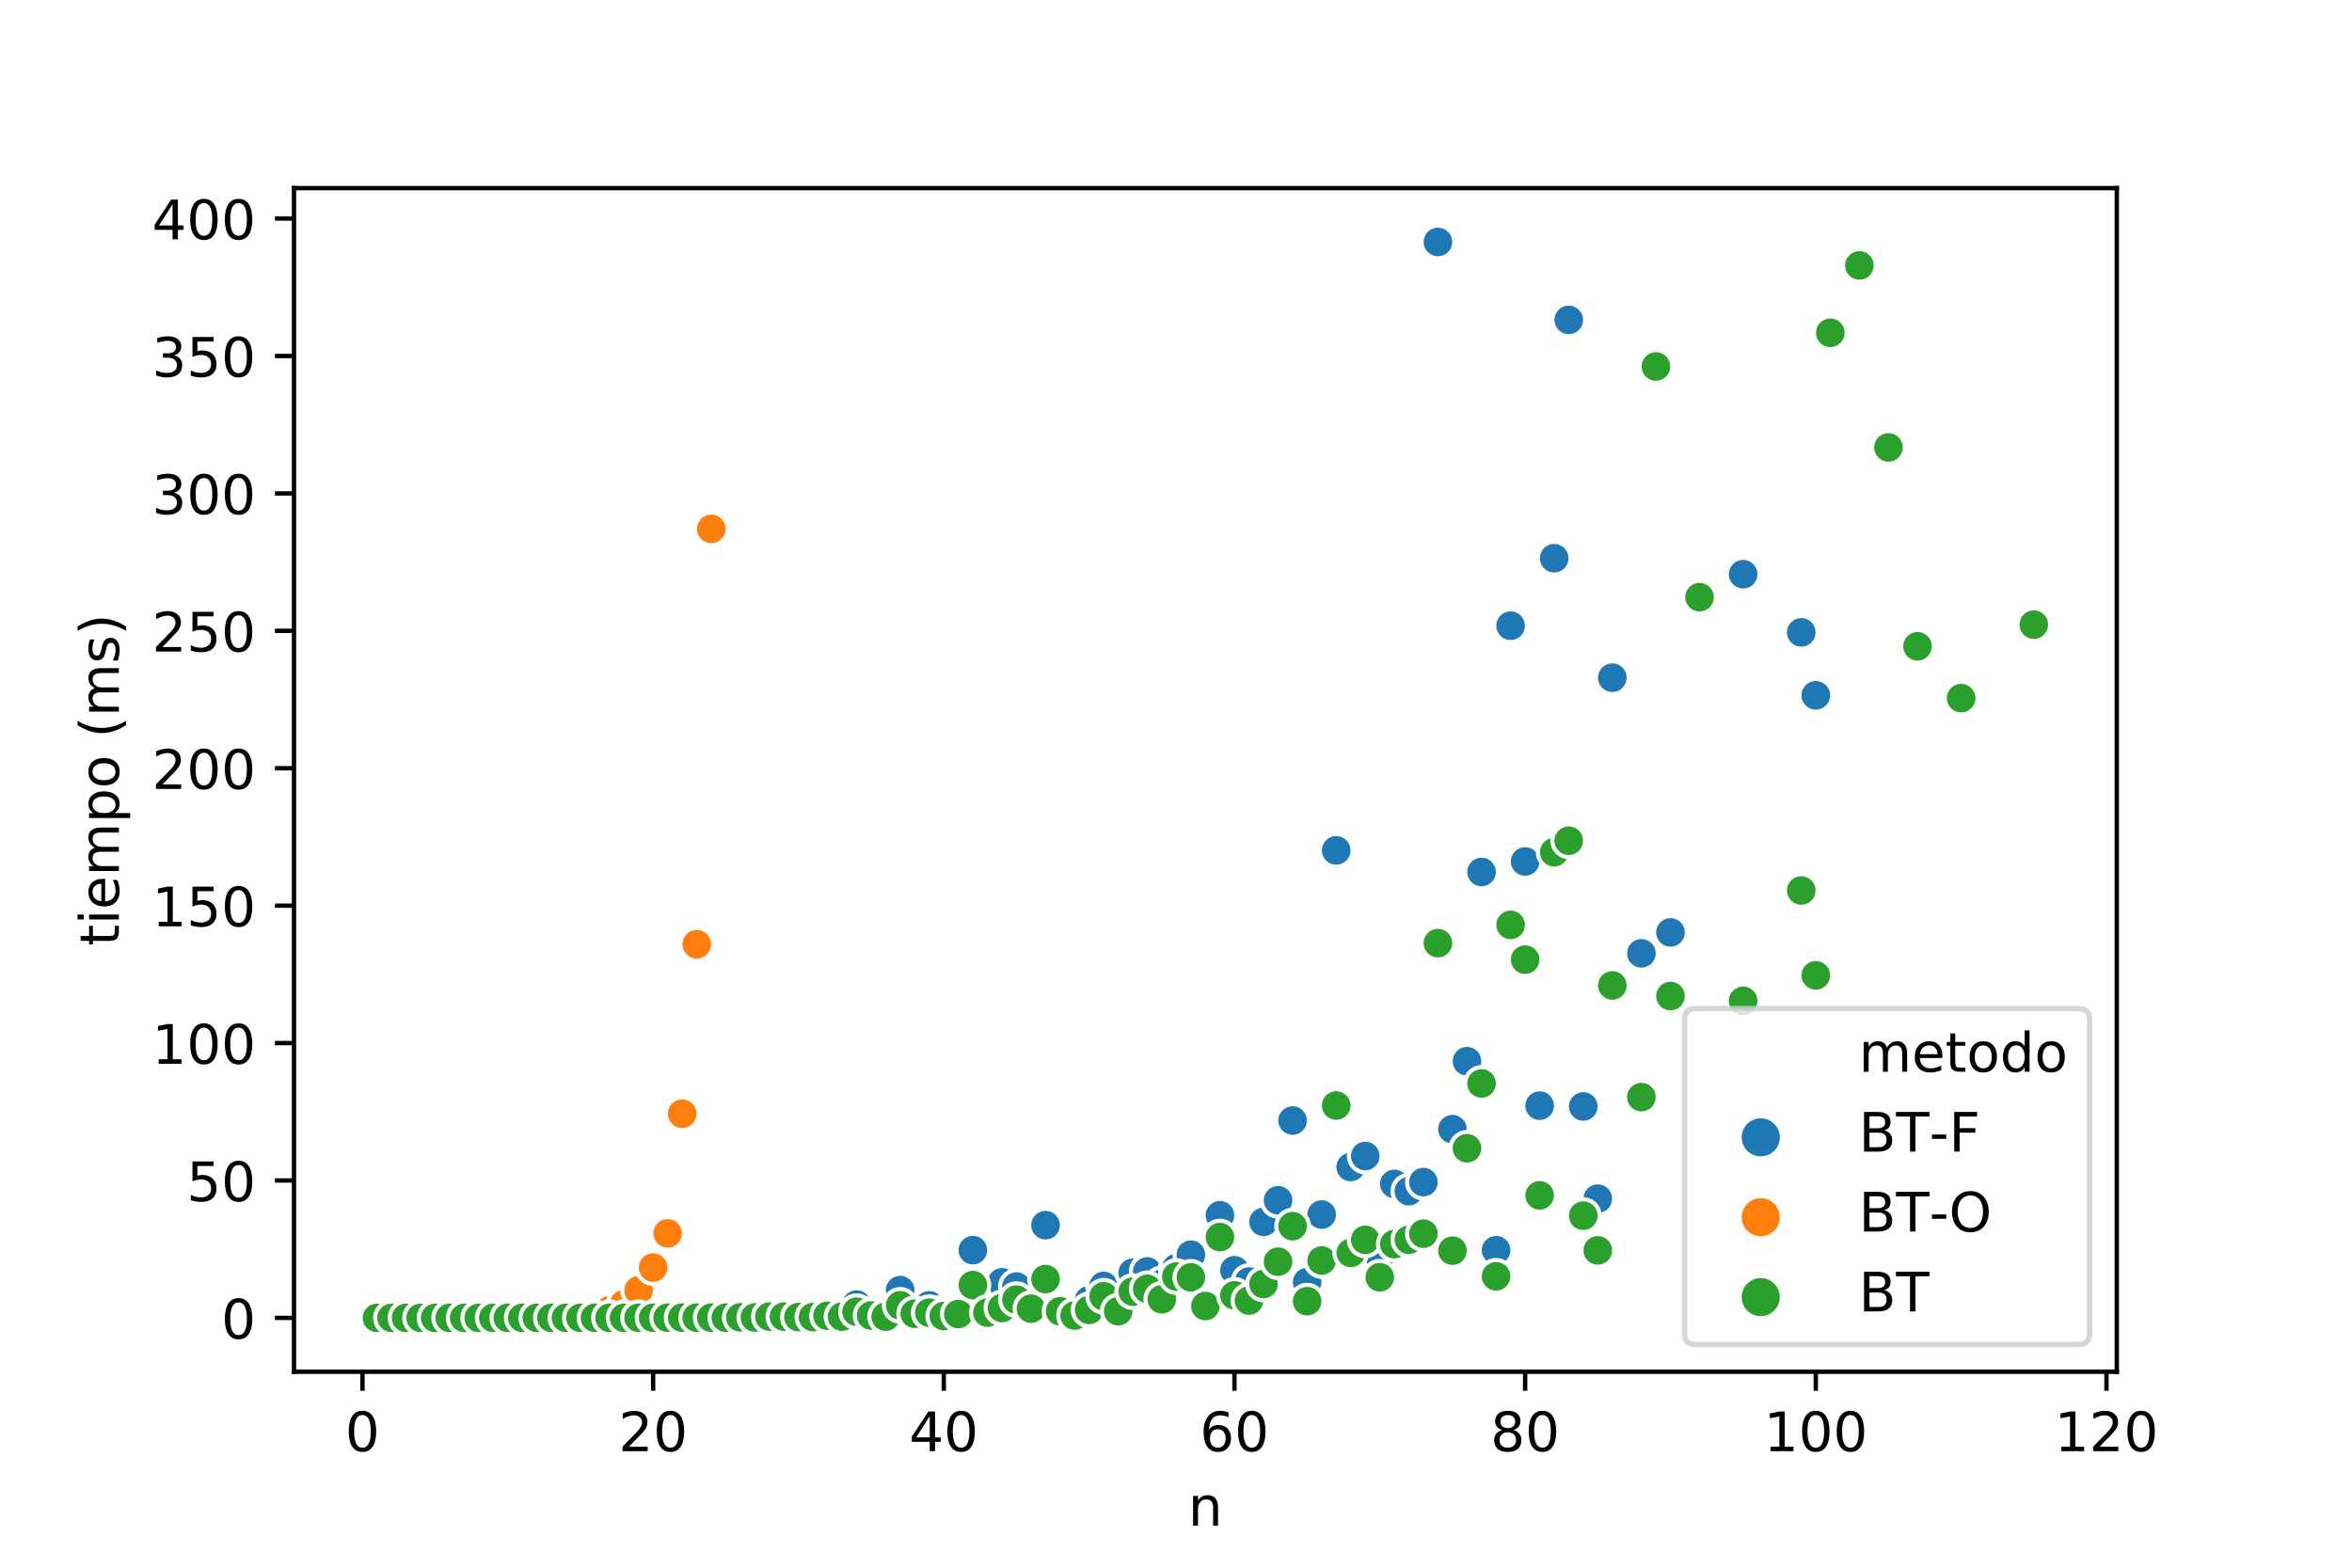 <?xml version="1.0" encoding="utf-8" standalone="no"?>
<!DOCTYPE svg PUBLIC "-//W3C//DTD SVG 1.1//EN"
  "http://www.w3.org/Graphics/SVG/1.1/DTD/svg11.dtd">
<!-- Created with matplotlib (https://matplotlib.org/) -->
<svg height="288pt" version="1.1" viewBox="0 0 432 288" width="432pt" xmlns="http://www.w3.org/2000/svg" xmlns:xlink="http://www.w3.org/1999/xlink">
 <defs>
  <style type="text/css">
*{stroke-linecap:butt;stroke-linejoin:round;white-space:pre;}
  </style>
 </defs>
 <g id="figure_1">
  <g id="patch_1">
   <path d="M 0 288 
L 432 288 
L 432 0 
L 0 0 
z
" style="fill:#ffffff;"/>
  </g>
  <g id="axes_1">
   <g id="patch_2">
    <path d="M 54 252 
L 388.8 252 
L 388.8 34.56 
L 54 34.56 
z
" style="fill:#ffffff;"/>
   </g>
   <g id="PathCollection_1">
    <defs>
     <path d="M 0 3 
C 0.796 3 1.559 2.684 2.121 2.121 
C 2.684 1.559 3 0.796 3 0 
C 3 -0.796 2.684 -1.559 2.121 -2.121 
C 1.559 -2.684 0.796 -3 0 -3 
C -0.796 -3 -1.559 -2.684 -2.121 -2.121 
C -2.684 -1.559 -3 -0.796 -3 0 
C -3 0.796 -2.684 1.559 -2.121 2.121 
C -1.559 2.684 -0.796 3 0 3 
z
" id="C0_0_20b80d9ecd"/>
    </defs>
    <g clip-path="url(#p1e45f59dd4)">
     <use style="fill:#1f77b4;stroke:#ffffff;stroke-width:0.75;" x="69.244" xlink:href="#C0_0_20b80d9ecd" y="242.108"/>
    </g>
    <g clip-path="url(#p1e45f59dd4)">
     <use style="fill:#1f77b4;stroke:#ffffff;stroke-width:0.75;" x="71.914" xlink:href="#C0_0_20b80d9ecd" y="242.108"/>
    </g>
    <g clip-path="url(#p1e45f59dd4)">
     <use style="fill:#1f77b4;stroke:#ffffff;stroke-width:0.75;" x="74.583" xlink:href="#C0_0_20b80d9ecd" y="242.108"/>
    </g>
    <g clip-path="url(#p1e45f59dd4)">
     <use style="fill:#1f77b4;stroke:#ffffff;stroke-width:0.75;" x="77.253" xlink:href="#C0_0_20b80d9ecd" y="242.108"/>
    </g>
    <g clip-path="url(#p1e45f59dd4)">
     <use style="fill:#1f77b4;stroke:#ffffff;stroke-width:0.75;" x="79.922" xlink:href="#C0_0_20b80d9ecd" y="242.108"/>
    </g>
    <g clip-path="url(#p1e45f59dd4)">
     <use style="fill:#1f77b4;stroke:#ffffff;stroke-width:0.75;" x="82.591" xlink:href="#C0_0_20b80d9ecd" y="242.106"/>
    </g>
    <g clip-path="url(#p1e45f59dd4)">
     <use style="fill:#1f77b4;stroke:#ffffff;stroke-width:0.75;" x="85.261" xlink:href="#C0_0_20b80d9ecd" y="242.107"/>
    </g>
    <g clip-path="url(#p1e45f59dd4)">
     <use style="fill:#1f77b4;stroke:#ffffff;stroke-width:0.75;" x="87.93" xlink:href="#C0_0_20b80d9ecd" y="242.107"/>
    </g>
    <g clip-path="url(#p1e45f59dd4)">
     <use style="fill:#1f77b4;stroke:#ffffff;stroke-width:0.75;" x="90.6" xlink:href="#C0_0_20b80d9ecd" y="242.102"/>
    </g>
    <g clip-path="url(#p1e45f59dd4)">
     <use style="fill:#1f77b4;stroke:#ffffff;stroke-width:0.75;" x="93.269" xlink:href="#C0_0_20b80d9ecd" y="242.104"/>
    </g>
    <g clip-path="url(#p1e45f59dd4)">
     <use style="fill:#1f77b4;stroke:#ffffff;stroke-width:0.75;" x="95.938" xlink:href="#C0_0_20b80d9ecd" y="242.101"/>
    </g>
    <g clip-path="url(#p1e45f59dd4)">
     <use style="fill:#1f77b4;stroke:#ffffff;stroke-width:0.75;" x="98.608" xlink:href="#C0_0_20b80d9ecd" y="242.095"/>
    </g>
    <g clip-path="url(#p1e45f59dd4)">
     <use style="fill:#1f77b4;stroke:#ffffff;stroke-width:0.75;" x="101.277" xlink:href="#C0_0_20b80d9ecd" y="242.095"/>
    </g>
    <g clip-path="url(#p1e45f59dd4)">
     <use style="fill:#1f77b4;stroke:#ffffff;stroke-width:0.75;" x="103.947" xlink:href="#C0_0_20b80d9ecd" y="242.088"/>
    </g>
    <g clip-path="url(#p1e45f59dd4)">
     <use style="fill:#1f77b4;stroke:#ffffff;stroke-width:0.75;" x="106.616" xlink:href="#C0_0_20b80d9ecd" y="242.083"/>
    </g>
    <g clip-path="url(#p1e45f59dd4)">
     <use style="fill:#1f77b4;stroke:#ffffff;stroke-width:0.75;" x="109.285" xlink:href="#C0_0_20b80d9ecd" y="242.087"/>
    </g>
    <g clip-path="url(#p1e45f59dd4)">
     <use style="fill:#1f77b4;stroke:#ffffff;stroke-width:0.75;" x="111.955" xlink:href="#C0_0_20b80d9ecd" y="242.091"/>
    </g>
    <g clip-path="url(#p1e45f59dd4)">
     <use style="fill:#1f77b4;stroke:#ffffff;stroke-width:0.75;" x="114.624" xlink:href="#C0_0_20b80d9ecd" y="242.091"/>
    </g>
    <g clip-path="url(#p1e45f59dd4)">
     <use style="fill:#1f77b4;stroke:#ffffff;stroke-width:0.75;" x="117.294" xlink:href="#C0_0_20b80d9ecd" y="242.038"/>
    </g>
    <g clip-path="url(#p1e45f59dd4)">
     <use style="fill:#1f77b4;stroke:#ffffff;stroke-width:0.75;" x="119.963" xlink:href="#C0_0_20b80d9ecd" y="242.058"/>
    </g>
    <g clip-path="url(#p1e45f59dd4)">
     <use style="fill:#1f77b4;stroke:#ffffff;stroke-width:0.75;" x="122.632" xlink:href="#C0_0_20b80d9ecd" y="241.991"/>
    </g>
    <g clip-path="url(#p1e45f59dd4)">
     <use style="fill:#1f77b4;stroke:#ffffff;stroke-width:0.75;" x="125.302" xlink:href="#C0_0_20b80d9ecd" y="242.027"/>
    </g>
    <g clip-path="url(#p1e45f59dd4)">
     <use style="fill:#1f77b4;stroke:#ffffff;stroke-width:0.75;" x="127.971" xlink:href="#C0_0_20b80d9ecd" y="241.996"/>
    </g>
    <g clip-path="url(#p1e45f59dd4)">
     <use style="fill:#1f77b4;stroke:#ffffff;stroke-width:0.75;" x="130.641" xlink:href="#C0_0_20b80d9ecd" y="242.026"/>
    </g>
    <g clip-path="url(#p1e45f59dd4)">
     <use style="fill:#1f77b4;stroke:#ffffff;stroke-width:0.75;" x="133.31" xlink:href="#C0_0_20b80d9ecd" y="242.057"/>
    </g>
    <g clip-path="url(#p1e45f59dd4)">
     <use style="fill:#1f77b4;stroke:#ffffff;stroke-width:0.75;" x="135.979" xlink:href="#C0_0_20b80d9ecd" y="241.976"/>
    </g>
    <g clip-path="url(#p1e45f59dd4)">
     <use style="fill:#1f77b4;stroke:#ffffff;stroke-width:0.75;" x="138.649" xlink:href="#C0_0_20b80d9ecd" y="242.006"/>
    </g>
    <g clip-path="url(#p1e45f59dd4)">
     <use style="fill:#1f77b4;stroke:#ffffff;stroke-width:0.75;" x="141.318" xlink:href="#C0_0_20b80d9ecd" y="241.778"/>
    </g>
    <g clip-path="url(#p1e45f59dd4)">
     <use style="fill:#1f77b4;stroke:#ffffff;stroke-width:0.75;" x="143.988" xlink:href="#C0_0_20b80d9ecd" y="241.745"/>
    </g>
    <g clip-path="url(#p1e45f59dd4)">
     <use style="fill:#1f77b4;stroke:#ffffff;stroke-width:0.75;" x="146.657" xlink:href="#C0_0_20b80d9ecd" y="241.84"/>
    </g>
    <g clip-path="url(#p1e45f59dd4)">
     <use style="fill:#1f77b4;stroke:#ffffff;stroke-width:0.75;" x="149.326" xlink:href="#C0_0_20b80d9ecd" y="241.918"/>
    </g>
    <g clip-path="url(#p1e45f59dd4)">
     <use style="fill:#1f77b4;stroke:#ffffff;stroke-width:0.75;" x="151.996" xlink:href="#C0_0_20b80d9ecd" y="241.394"/>
    </g>
    <g clip-path="url(#p1e45f59dd4)">
     <use style="fill:#1f77b4;stroke:#ffffff;stroke-width:0.75;" x="154.665" xlink:href="#C0_0_20b80d9ecd" y="241.749"/>
    </g>
    <g clip-path="url(#p1e45f59dd4)">
     <use style="fill:#1f77b4;stroke:#ffffff;stroke-width:0.75;" x="157.335" xlink:href="#C0_0_20b80d9ecd" y="239.667"/>
    </g>
    <g clip-path="url(#p1e45f59dd4)">
     <use style="fill:#1f77b4;stroke:#ffffff;stroke-width:0.75;" x="160.004" xlink:href="#C0_0_20b80d9ecd" y="241.469"/>
    </g>
    <g clip-path="url(#p1e45f59dd4)">
     <use style="fill:#1f77b4;stroke:#ffffff;stroke-width:0.75;" x="162.673" xlink:href="#C0_0_20b80d9ecd" y="241.488"/>
    </g>
    <g clip-path="url(#p1e45f59dd4)">
     <use style="fill:#1f77b4;stroke:#ffffff;stroke-width:0.75;" x="165.343" xlink:href="#C0_0_20b80d9ecd" y="237.007"/>
    </g>
    <g clip-path="url(#p1e45f59dd4)">
     <use style="fill:#1f77b4;stroke:#ffffff;stroke-width:0.75;" x="168.012" xlink:href="#C0_0_20b80d9ecd" y="240.923"/>
    </g>
    <g clip-path="url(#p1e45f59dd4)">
     <use style="fill:#1f77b4;stroke:#ffffff;stroke-width:0.75;" x="170.681" xlink:href="#C0_0_20b80d9ecd" y="239.809"/>
    </g>
    <g clip-path="url(#p1e45f59dd4)">
     <use style="fill:#1f77b4;stroke:#ffffff;stroke-width:0.75;" x="173.351" xlink:href="#C0_0_20b80d9ecd" y="241.109"/>
    </g>
    <g clip-path="url(#p1e45f59dd4)">
     <use style="fill:#1f77b4;stroke:#ffffff;stroke-width:0.75;" x="176.02" xlink:href="#C0_0_20b80d9ecd" y="241.162"/>
    </g>
    <g clip-path="url(#p1e45f59dd4)">
     <use style="fill:#1f77b4;stroke:#ffffff;stroke-width:0.75;" x="178.69" xlink:href="#C0_0_20b80d9ecd" y="229.665"/>
    </g>
    <g clip-path="url(#p1e45f59dd4)">
     <use style="fill:#1f77b4;stroke:#ffffff;stroke-width:0.75;" x="181.359" xlink:href="#C0_0_20b80d9ecd" y="240.434"/>
    </g>
    <g clip-path="url(#p1e45f59dd4)">
     <use style="fill:#1f77b4;stroke:#ffffff;stroke-width:0.75;" x="184.028" xlink:href="#C0_0_20b80d9ecd" y="235.57"/>
    </g>
    <g clip-path="url(#p1e45f59dd4)">
     <use style="fill:#1f77b4;stroke:#ffffff;stroke-width:0.75;" x="186.698" xlink:href="#C0_0_20b80d9ecd" y="236.35"/>
    </g>
    <g clip-path="url(#p1e45f59dd4)">
     <use style="fill:#1f77b4;stroke:#ffffff;stroke-width:0.75;" x="189.367" xlink:href="#C0_0_20b80d9ecd" y="239.626"/>
    </g>
    <g clip-path="url(#p1e45f59dd4)">
     <use style="fill:#1f77b4;stroke:#ffffff;stroke-width:0.75;" x="192.037" xlink:href="#C0_0_20b80d9ecd" y="225.078"/>
    </g>
    <g clip-path="url(#p1e45f59dd4)">
     <use style="fill:#1f77b4;stroke:#ffffff;stroke-width:0.75;" x="194.706" xlink:href="#C0_0_20b80d9ecd" y="240.426"/>
    </g>
    <g clip-path="url(#p1e45f59dd4)">
     <use style="fill:#1f77b4;stroke:#ffffff;stroke-width:0.75;" x="197.375" xlink:href="#C0_0_20b80d9ecd" y="241.373"/>
    </g>
    <g clip-path="url(#p1e45f59dd4)">
     <use style="fill:#1f77b4;stroke:#ffffff;stroke-width:0.75;" x="200.045" xlink:href="#C0_0_20b80d9ecd" y="238.859"/>
    </g>
    <g clip-path="url(#p1e45f59dd4)">
     <use style="fill:#1f77b4;stroke:#ffffff;stroke-width:0.75;" x="202.714" xlink:href="#C0_0_20b80d9ecd" y="236.239"/>
    </g>
    <g clip-path="url(#p1e45f59dd4)">
     <use style="fill:#1f77b4;stroke:#ffffff;stroke-width:0.75;" x="205.384" xlink:href="#C0_0_20b80d9ecd" y="240.152"/>
    </g>
    <g clip-path="url(#p1e45f59dd4)">
     <use style="fill:#1f77b4;stroke:#ffffff;stroke-width:0.75;" x="208.053" xlink:href="#C0_0_20b80d9ecd" y="233.826"/>
    </g>
    <g clip-path="url(#p1e45f59dd4)">
     <use style="fill:#1f77b4;stroke:#ffffff;stroke-width:0.75;" x="210.722" xlink:href="#C0_0_20b80d9ecd" y="233.581"/>
    </g>
    <g clip-path="url(#p1e45f59dd4)">
     <use style="fill:#1f77b4;stroke:#ffffff;stroke-width:0.75;" x="213.392" xlink:href="#C0_0_20b80d9ecd" y="235.86"/>
    </g>
    <g clip-path="url(#p1e45f59dd4)">
     <use style="fill:#1f77b4;stroke:#ffffff;stroke-width:0.75;" x="216.061" xlink:href="#C0_0_20b80d9ecd" y="232.979"/>
    </g>
    <g clip-path="url(#p1e45f59dd4)">
     <use style="fill:#1f77b4;stroke:#ffffff;stroke-width:0.75;" x="218.731" xlink:href="#C0_0_20b80d9ecd" y="230.507"/>
    </g>
    <g clip-path="url(#p1e45f59dd4)">
     <use style="fill:#1f77b4;stroke:#ffffff;stroke-width:0.75;" x="221.4" xlink:href="#C0_0_20b80d9ecd" y="239.5"/>
    </g>
    <g clip-path="url(#p1e45f59dd4)">
     <use style="fill:#1f77b4;stroke:#ffffff;stroke-width:0.75;" x="224.069" xlink:href="#C0_0_20b80d9ecd" y="223.259"/>
    </g>
    <g clip-path="url(#p1e45f59dd4)">
     <use style="fill:#1f77b4;stroke:#ffffff;stroke-width:0.75;" x="226.739" xlink:href="#C0_0_20b80d9ecd" y="233.357"/>
    </g>
    <g clip-path="url(#p1e45f59dd4)">
     <use style="fill:#1f77b4;stroke:#ffffff;stroke-width:0.75;" x="229.408" xlink:href="#C0_0_20b80d9ecd" y="235.432"/>
    </g>
    <g clip-path="url(#p1e45f59dd4)">
     <use style="fill:#1f77b4;stroke:#ffffff;stroke-width:0.75;" x="232.078" xlink:href="#C0_0_20b80d9ecd" y="224.477"/>
    </g>
    <g clip-path="url(#p1e45f59dd4)">
     <use style="fill:#1f77b4;stroke:#ffffff;stroke-width:0.75;" x="234.747" xlink:href="#C0_0_20b80d9ecd" y="220.5"/>
    </g>
    <g clip-path="url(#p1e45f59dd4)">
     <use style="fill:#1f77b4;stroke:#ffffff;stroke-width:0.75;" x="237.416" xlink:href="#C0_0_20b80d9ecd" y="205.854"/>
    </g>
    <g clip-path="url(#p1e45f59dd4)">
     <use style="fill:#1f77b4;stroke:#ffffff;stroke-width:0.75;" x="240.086" xlink:href="#C0_0_20b80d9ecd" y="235.551"/>
    </g>
    <g clip-path="url(#p1e45f59dd4)">
     <use style="fill:#1f77b4;stroke:#ffffff;stroke-width:0.75;" x="242.755" xlink:href="#C0_0_20b80d9ecd" y="223.131"/>
    </g>
    <g clip-path="url(#p1e45f59dd4)">
     <use style="fill:#1f77b4;stroke:#ffffff;stroke-width:0.75;" x="245.425" xlink:href="#C0_0_20b80d9ecd" y="156.222"/>
    </g>
    <g clip-path="url(#p1e45f59dd4)">
     <use style="fill:#1f77b4;stroke:#ffffff;stroke-width:0.75;" x="248.094" xlink:href="#C0_0_20b80d9ecd" y="214.396"/>
    </g>
    <g clip-path="url(#p1e45f59dd4)">
     <use style="fill:#1f77b4;stroke:#ffffff;stroke-width:0.75;" x="250.763" xlink:href="#C0_0_20b80d9ecd" y="212.379"/>
    </g>
    <g clip-path="url(#p1e45f59dd4)">
     <use style="fill:#1f77b4;stroke:#ffffff;stroke-width:0.75;" x="253.433" xlink:href="#C0_0_20b80d9ecd" y="230.815"/>
    </g>
    <g clip-path="url(#p1e45f59dd4)">
     <use style="fill:#1f77b4;stroke:#ffffff;stroke-width:0.75;" x="256.102" xlink:href="#C0_0_20b80d9ecd" y="217.494"/>
    </g>
    <g clip-path="url(#p1e45f59dd4)">
     <use style="fill:#1f77b4;stroke:#ffffff;stroke-width:0.75;" x="258.772" xlink:href="#C0_0_20b80d9ecd" y="218.838"/>
    </g>
    <g clip-path="url(#p1e45f59dd4)">
     <use style="fill:#1f77b4;stroke:#ffffff;stroke-width:0.75;" x="261.441" xlink:href="#C0_0_20b80d9ecd" y="217.163"/>
    </g>
    <g clip-path="url(#p1e45f59dd4)">
     <use style="fill:#1f77b4;stroke:#ffffff;stroke-width:0.75;" x="264.11" xlink:href="#C0_0_20b80d9ecd" y="44.451"/>
    </g>
    <g clip-path="url(#p1e45f59dd4)">
     <use style="fill:#1f77b4;stroke:#ffffff;stroke-width:0.75;" x="266.78" xlink:href="#C0_0_20b80d9ecd" y="207.443"/>
    </g>
    <g clip-path="url(#p1e45f59dd4)">
     <use style="fill:#1f77b4;stroke:#ffffff;stroke-width:0.75;" x="269.449" xlink:href="#C0_0_20b80d9ecd" y="194.956"/>
    </g>
    <g clip-path="url(#p1e45f59dd4)">
     <use style="fill:#1f77b4;stroke:#ffffff;stroke-width:0.75;" x="272.119" xlink:href="#C0_0_20b80d9ecd" y="160.193"/>
    </g>
    <g clip-path="url(#p1e45f59dd4)">
     <use style="fill:#1f77b4;stroke:#ffffff;stroke-width:0.75;" x="274.788" xlink:href="#C0_0_20b80d9ecd" y="229.679"/>
    </g>
    <g clip-path="url(#p1e45f59dd4)">
     <use style="fill:#1f77b4;stroke:#ffffff;stroke-width:0.75;" x="277.457" xlink:href="#C0_0_20b80d9ecd" y="114.948"/>
    </g>
    <g clip-path="url(#p1e45f59dd4)">
     <use style="fill:#1f77b4;stroke:#ffffff;stroke-width:0.75;" x="280.127" xlink:href="#C0_0_20b80d9ecd" y="158.262"/>
    </g>
    <g clip-path="url(#p1e45f59dd4)">
     <use style="fill:#1f77b4;stroke:#ffffff;stroke-width:0.75;" x="282.796" xlink:href="#C0_0_20b80d9ecd" y="203.123"/>
    </g>
    <g clip-path="url(#p1e45f59dd4)">
     <use style="fill:#1f77b4;stroke:#ffffff;stroke-width:0.75;" x="285.465" xlink:href="#C0_0_20b80d9ecd" y="102.551"/>
    </g>
    <g clip-path="url(#p1e45f59dd4)">
     <use style="fill:#1f77b4;stroke:#ffffff;stroke-width:0.75;" x="288.135" xlink:href="#C0_0_20b80d9ecd" y="58.769"/>
    </g>
    <g clip-path="url(#p1e45f59dd4)">
     <use style="fill:#1f77b4;stroke:#ffffff;stroke-width:0.75;" x="290.804" xlink:href="#C0_0_20b80d9ecd" y="203.269"/>
    </g>
    <g clip-path="url(#p1e45f59dd4)">
     <use style="fill:#1f77b4;stroke:#ffffff;stroke-width:0.75;" x="293.474" xlink:href="#C0_0_20b80d9ecd" y="220.203"/>
    </g>
    <g clip-path="url(#p1e45f59dd4)">
     <use style="fill:#1f77b4;stroke:#ffffff;stroke-width:0.75;" x="296.143" xlink:href="#C0_0_20b80d9ecd" y="124.5"/>
    </g>
    <g clip-path="url(#p1e45f59dd4)">
     <use style="fill:#1f77b4;stroke:#ffffff;stroke-width:0.75;" x="301.482" xlink:href="#C0_0_20b80d9ecd" y="175.141"/>
    </g>
    <g clip-path="url(#p1e45f59dd4)">
     <use style="fill:#1f77b4;stroke:#ffffff;stroke-width:0.75;" x="306.821" xlink:href="#C0_0_20b80d9ecd" y="171.29"/>
    </g>
    <g clip-path="url(#p1e45f59dd4)">
     <use style="fill:#1f77b4;stroke:#ffffff;stroke-width:0.75;" x="320.168" xlink:href="#C0_0_20b80d9ecd" y="105.487"/>
    </g>
    <g clip-path="url(#p1e45f59dd4)">
     <use style="fill:#1f77b4;stroke:#ffffff;stroke-width:0.75;" x="330.845" xlink:href="#C0_0_20b80d9ecd" y="116.171"/>
    </g>
    <g clip-path="url(#p1e45f59dd4)">
     <use style="fill:#1f77b4;stroke:#ffffff;stroke-width:0.75;" x="333.515" xlink:href="#C0_0_20b80d9ecd" y="127.739"/>
    </g>
    <g clip-path="url(#p1e45f59dd4)">
     <use style="fill:#ff7f0e;stroke:#ffffff;stroke-width:0.75;" x="69.244" xlink:href="#C0_0_20b80d9ecd" y="242.109"/>
    </g>
    <g clip-path="url(#p1e45f59dd4)">
     <use style="fill:#ff7f0e;stroke:#ffffff;stroke-width:0.75;" x="71.914" xlink:href="#C0_0_20b80d9ecd" y="242.109"/>
    </g>
    <g clip-path="url(#p1e45f59dd4)">
     <use style="fill:#ff7f0e;stroke:#ffffff;stroke-width:0.75;" x="74.583" xlink:href="#C0_0_20b80d9ecd" y="242.109"/>
    </g>
    <g clip-path="url(#p1e45f59dd4)">
     <use style="fill:#ff7f0e;stroke:#ffffff;stroke-width:0.75;" x="77.253" xlink:href="#C0_0_20b80d9ecd" y="242.108"/>
    </g>
    <g clip-path="url(#p1e45f59dd4)">
     <use style="fill:#ff7f0e;stroke:#ffffff;stroke-width:0.75;" x="79.922" xlink:href="#C0_0_20b80d9ecd" y="242.108"/>
    </g>
    <g clip-path="url(#p1e45f59dd4)">
     <use style="fill:#ff7f0e;stroke:#ffffff;stroke-width:0.75;" x="82.591" xlink:href="#C0_0_20b80d9ecd" y="242.108"/>
    </g>
    <g clip-path="url(#p1e45f59dd4)">
     <use style="fill:#ff7f0e;stroke:#ffffff;stroke-width:0.75;" x="85.261" xlink:href="#C0_0_20b80d9ecd" y="242.107"/>
    </g>
    <g clip-path="url(#p1e45f59dd4)">
     <use style="fill:#ff7f0e;stroke:#ffffff;stroke-width:0.75;" x="87.93" xlink:href="#C0_0_20b80d9ecd" y="242.107"/>
    </g>
    <g clip-path="url(#p1e45f59dd4)">
     <use style="fill:#ff7f0e;stroke:#ffffff;stroke-width:0.75;" x="90.6" xlink:href="#C0_0_20b80d9ecd" y="242.106"/>
    </g>
    <g clip-path="url(#p1e45f59dd4)">
     <use style="fill:#ff7f0e;stroke:#ffffff;stroke-width:0.75;" x="93.269" xlink:href="#C0_0_20b80d9ecd" y="242.098"/>
    </g>
    <g clip-path="url(#p1e45f59dd4)">
     <use style="fill:#ff7f0e;stroke:#ffffff;stroke-width:0.75;" x="95.938" xlink:href="#C0_0_20b80d9ecd" y="242.087"/>
    </g>
    <g clip-path="url(#p1e45f59dd4)">
     <use style="fill:#ff7f0e;stroke:#ffffff;stroke-width:0.75;" x="98.608" xlink:href="#C0_0_20b80d9ecd" y="242.072"/>
    </g>
    <g clip-path="url(#p1e45f59dd4)">
     <use style="fill:#ff7f0e;stroke:#ffffff;stroke-width:0.75;" x="101.277" xlink:href="#C0_0_20b80d9ecd" y="242.044"/>
    </g>
    <g clip-path="url(#p1e45f59dd4)">
     <use style="fill:#ff7f0e;stroke:#ffffff;stroke-width:0.75;" x="103.947" xlink:href="#C0_0_20b80d9ecd" y="241.939"/>
    </g>
    <g clip-path="url(#p1e45f59dd4)">
     <use style="fill:#ff7f0e;stroke:#ffffff;stroke-width:0.75;" x="106.616" xlink:href="#C0_0_20b80d9ecd" y="241.793"/>
    </g>
    <g clip-path="url(#p1e45f59dd4)">
     <use style="fill:#ff7f0e;stroke:#ffffff;stroke-width:0.75;" x="109.285" xlink:href="#C0_0_20b80d9ecd" y="241.375"/>
    </g>
    <g clip-path="url(#p1e45f59dd4)">
     <use style="fill:#ff7f0e;stroke:#ffffff;stroke-width:0.75;" x="111.955" xlink:href="#C0_0_20b80d9ecd" y="240.713"/>
    </g>
    <g clip-path="url(#p1e45f59dd4)">
     <use style="fill:#ff7f0e;stroke:#ffffff;stroke-width:0.75;" x="114.624" xlink:href="#C0_0_20b80d9ecd" y="239.595"/>
    </g>
    <g clip-path="url(#p1e45f59dd4)">
     <use style="fill:#ff7f0e;stroke:#ffffff;stroke-width:0.75;" x="117.294" xlink:href="#C0_0_20b80d9ecd" y="237.046"/>
    </g>
    <g clip-path="url(#p1e45f59dd4)">
     <use style="fill:#ff7f0e;stroke:#ffffff;stroke-width:0.75;" x="119.963" xlink:href="#C0_0_20b80d9ecd" y="232.869"/>
    </g>
    <g clip-path="url(#p1e45f59dd4)">
     <use style="fill:#ff7f0e;stroke:#ffffff;stroke-width:0.75;" x="122.632" xlink:href="#C0_0_20b80d9ecd" y="226.581"/>
    </g>
    <g clip-path="url(#p1e45f59dd4)">
     <use style="fill:#ff7f0e;stroke:#ffffff;stroke-width:0.75;" x="125.302" xlink:href="#C0_0_20b80d9ecd" y="204.606"/>
    </g>
    <g clip-path="url(#p1e45f59dd4)">
     <use style="fill:#ff7f0e;stroke:#ffffff;stroke-width:0.75;" x="127.971" xlink:href="#C0_0_20b80d9ecd" y="173.471"/>
    </g>
    <g clip-path="url(#p1e45f59dd4)">
     <use style="fill:#ff7f0e;stroke:#ffffff;stroke-width:0.75;" x="130.641" xlink:href="#C0_0_20b80d9ecd" y="97.161"/>
    </g>
    <g clip-path="url(#p1e45f59dd4)">
     <use style="fill:#2ca02c;stroke:#ffffff;stroke-width:0.75;" x="69.244" xlink:href="#C0_0_20b80d9ecd" y="242.109"/>
    </g>
    <g clip-path="url(#p1e45f59dd4)">
     <use style="fill:#2ca02c;stroke:#ffffff;stroke-width:0.75;" x="71.914" xlink:href="#C0_0_20b80d9ecd" y="242.109"/>
    </g>
    <g clip-path="url(#p1e45f59dd4)">
     <use style="fill:#2ca02c;stroke:#ffffff;stroke-width:0.75;" x="74.583" xlink:href="#C0_0_20b80d9ecd" y="242.108"/>
    </g>
    <g clip-path="url(#p1e45f59dd4)">
     <use style="fill:#2ca02c;stroke:#ffffff;stroke-width:0.75;" x="77.253" xlink:href="#C0_0_20b80d9ecd" y="242.108"/>
    </g>
    <g clip-path="url(#p1e45f59dd4)">
     <use style="fill:#2ca02c;stroke:#ffffff;stroke-width:0.75;" x="79.922" xlink:href="#C0_0_20b80d9ecd" y="242.108"/>
    </g>
    <g clip-path="url(#p1e45f59dd4)">
     <use style="fill:#2ca02c;stroke:#ffffff;stroke-width:0.75;" x="82.591" xlink:href="#C0_0_20b80d9ecd" y="242.108"/>
    </g>
    <g clip-path="url(#p1e45f59dd4)">
     <use style="fill:#2ca02c;stroke:#ffffff;stroke-width:0.75;" x="85.261" xlink:href="#C0_0_20b80d9ecd" y="242.108"/>
    </g>
    <g clip-path="url(#p1e45f59dd4)">
     <use style="fill:#2ca02c;stroke:#ffffff;stroke-width:0.75;" x="87.93" xlink:href="#C0_0_20b80d9ecd" y="242.108"/>
    </g>
    <g clip-path="url(#p1e45f59dd4)">
     <use style="fill:#2ca02c;stroke:#ffffff;stroke-width:0.75;" x="90.6" xlink:href="#C0_0_20b80d9ecd" y="242.108"/>
    </g>
    <g clip-path="url(#p1e45f59dd4)">
     <use style="fill:#2ca02c;stroke:#ffffff;stroke-width:0.75;" x="93.269" xlink:href="#C0_0_20b80d9ecd" y="242.106"/>
    </g>
    <g clip-path="url(#p1e45f59dd4)">
     <use style="fill:#2ca02c;stroke:#ffffff;stroke-width:0.75;" x="95.938" xlink:href="#C0_0_20b80d9ecd" y="242.106"/>
    </g>
    <g clip-path="url(#p1e45f59dd4)">
     <use style="fill:#2ca02c;stroke:#ffffff;stroke-width:0.75;" x="98.608" xlink:href="#C0_0_20b80d9ecd" y="242.105"/>
    </g>
    <g clip-path="url(#p1e45f59dd4)">
     <use style="fill:#2ca02c;stroke:#ffffff;stroke-width:0.75;" x="101.277" xlink:href="#C0_0_20b80d9ecd" y="242.105"/>
    </g>
    <g clip-path="url(#p1e45f59dd4)">
     <use style="fill:#2ca02c;stroke:#ffffff;stroke-width:0.75;" x="103.947" xlink:href="#C0_0_20b80d9ecd" y="242.101"/>
    </g>
    <g clip-path="url(#p1e45f59dd4)">
     <use style="fill:#2ca02c;stroke:#ffffff;stroke-width:0.75;" x="106.616" xlink:href="#C0_0_20b80d9ecd" y="242.101"/>
    </g>
    <g clip-path="url(#p1e45f59dd4)">
     <use style="fill:#2ca02c;stroke:#ffffff;stroke-width:0.75;" x="109.285" xlink:href="#C0_0_20b80d9ecd" y="242.095"/>
    </g>
    <g clip-path="url(#p1e45f59dd4)">
     <use style="fill:#2ca02c;stroke:#ffffff;stroke-width:0.75;" x="111.955" xlink:href="#C0_0_20b80d9ecd" y="242.1"/>
    </g>
    <g clip-path="url(#p1e45f59dd4)">
     <use style="fill:#2ca02c;stroke:#ffffff;stroke-width:0.75;" x="114.624" xlink:href="#C0_0_20b80d9ecd" y="242.101"/>
    </g>
    <g clip-path="url(#p1e45f59dd4)">
     <use style="fill:#2ca02c;stroke:#ffffff;stroke-width:0.75;" x="117.294" xlink:href="#C0_0_20b80d9ecd" y="242.09"/>
    </g>
    <g clip-path="url(#p1e45f59dd4)">
     <use style="fill:#2ca02c;stroke:#ffffff;stroke-width:0.75;" x="119.963" xlink:href="#C0_0_20b80d9ecd" y="242.089"/>
    </g>
    <g clip-path="url(#p1e45f59dd4)">
     <use style="fill:#2ca02c;stroke:#ffffff;stroke-width:0.75;" x="122.632" xlink:href="#C0_0_20b80d9ecd" y="242.08"/>
    </g>
    <g clip-path="url(#p1e45f59dd4)">
     <use style="fill:#2ca02c;stroke:#ffffff;stroke-width:0.75;" x="125.302" xlink:href="#C0_0_20b80d9ecd" y="242.069"/>
    </g>
    <g clip-path="url(#p1e45f59dd4)">
     <use style="fill:#2ca02c;stroke:#ffffff;stroke-width:0.75;" x="127.971" xlink:href="#C0_0_20b80d9ecd" y="242.073"/>
    </g>
    <g clip-path="url(#p1e45f59dd4)">
     <use style="fill:#2ca02c;stroke:#ffffff;stroke-width:0.75;" x="130.641" xlink:href="#C0_0_20b80d9ecd" y="242.069"/>
    </g>
    <g clip-path="url(#p1e45f59dd4)">
     <use style="fill:#2ca02c;stroke:#ffffff;stroke-width:0.75;" x="133.31" xlink:href="#C0_0_20b80d9ecd" y="242.079"/>
    </g>
    <g clip-path="url(#p1e45f59dd4)">
     <use style="fill:#2ca02c;stroke:#ffffff;stroke-width:0.75;" x="135.979" xlink:href="#C0_0_20b80d9ecd" y="242.019"/>
    </g>
    <g clip-path="url(#p1e45f59dd4)">
     <use style="fill:#2ca02c;stroke:#ffffff;stroke-width:0.75;" x="138.649" xlink:href="#C0_0_20b80d9ecd" y="242.037"/>
    </g>
    <g clip-path="url(#p1e45f59dd4)">
     <use style="fill:#2ca02c;stroke:#ffffff;stroke-width:0.75;" x="141.318" xlink:href="#C0_0_20b80d9ecd" y="241.874"/>
    </g>
    <g clip-path="url(#p1e45f59dd4)">
     <use style="fill:#2ca02c;stroke:#ffffff;stroke-width:0.75;" x="143.988" xlink:href="#C0_0_20b80d9ecd" y="241.879"/>
    </g>
    <g clip-path="url(#p1e45f59dd4)">
     <use style="fill:#2ca02c;stroke:#ffffff;stroke-width:0.75;" x="146.657" xlink:href="#C0_0_20b80d9ecd" y="241.962"/>
    </g>
    <g clip-path="url(#p1e45f59dd4)">
     <use style="fill:#2ca02c;stroke:#ffffff;stroke-width:0.75;" x="149.326" xlink:href="#C0_0_20b80d9ecd" y="241.967"/>
    </g>
    <g clip-path="url(#p1e45f59dd4)">
     <use style="fill:#2ca02c;stroke:#ffffff;stroke-width:0.75;" x="151.996" xlink:href="#C0_0_20b80d9ecd" y="241.719"/>
    </g>
    <g clip-path="url(#p1e45f59dd4)">
     <use style="fill:#2ca02c;stroke:#ffffff;stroke-width:0.75;" x="154.665" xlink:href="#C0_0_20b80d9ecd" y="241.883"/>
    </g>
    <g clip-path="url(#p1e45f59dd4)">
     <use style="fill:#2ca02c;stroke:#ffffff;stroke-width:0.75;" x="157.335" xlink:href="#C0_0_20b80d9ecd" y="240.975"/>
    </g>
    <g clip-path="url(#p1e45f59dd4)">
     <use style="fill:#2ca02c;stroke:#ffffff;stroke-width:0.75;" x="160.004" xlink:href="#C0_0_20b80d9ecd" y="241.672"/>
    </g>
    <g clip-path="url(#p1e45f59dd4)">
     <use style="fill:#2ca02c;stroke:#ffffff;stroke-width:0.75;" x="162.673" xlink:href="#C0_0_20b80d9ecd" y="241.882"/>
    </g>
    <g clip-path="url(#p1e45f59dd4)">
     <use style="fill:#2ca02c;stroke:#ffffff;stroke-width:0.75;" x="165.343" xlink:href="#C0_0_20b80d9ecd" y="239.81"/>
    </g>
    <g clip-path="url(#p1e45f59dd4)">
     <use style="fill:#2ca02c;stroke:#ffffff;stroke-width:0.75;" x="168.012" xlink:href="#C0_0_20b80d9ecd" y="241.344"/>
    </g>
    <g clip-path="url(#p1e45f59dd4)">
     <use style="fill:#2ca02c;stroke:#ffffff;stroke-width:0.75;" x="170.681" xlink:href="#C0_0_20b80d9ecd" y="241.154"/>
    </g>
    <g clip-path="url(#p1e45f59dd4)">
     <use style="fill:#2ca02c;stroke:#ffffff;stroke-width:0.75;" x="173.351" xlink:href="#C0_0_20b80d9ecd" y="241.779"/>
    </g>
    <g clip-path="url(#p1e45f59dd4)">
     <use style="fill:#2ca02c;stroke:#ffffff;stroke-width:0.75;" x="176.02" xlink:href="#C0_0_20b80d9ecd" y="241.401"/>
    </g>
    <g clip-path="url(#p1e45f59dd4)">
     <use style="fill:#2ca02c;stroke:#ffffff;stroke-width:0.75;" x="178.69" xlink:href="#C0_0_20b80d9ecd" y="236.082"/>
    </g>
    <g clip-path="url(#p1e45f59dd4)">
     <use style="fill:#2ca02c;stroke:#ffffff;stroke-width:0.75;" x="181.359" xlink:href="#C0_0_20b80d9ecd" y="241.145"/>
    </g>
    <g clip-path="url(#p1e45f59dd4)">
     <use style="fill:#2ca02c;stroke:#ffffff;stroke-width:0.75;" x="184.028" xlink:href="#C0_0_20b80d9ecd" y="240.295"/>
    </g>
    <g clip-path="url(#p1e45f59dd4)">
     <use style="fill:#2ca02c;stroke:#ffffff;stroke-width:0.75;" x="186.698" xlink:href="#C0_0_20b80d9ecd" y="238.757"/>
    </g>
    <g clip-path="url(#p1e45f59dd4)">
     <use style="fill:#2ca02c;stroke:#ffffff;stroke-width:0.75;" x="189.367" xlink:href="#C0_0_20b80d9ecd" y="240.413"/>
    </g>
    <g clip-path="url(#p1e45f59dd4)">
     <use style="fill:#2ca02c;stroke:#ffffff;stroke-width:0.75;" x="192.037" xlink:href="#C0_0_20b80d9ecd" y="234.977"/>
    </g>
    <g clip-path="url(#p1e45f59dd4)">
     <use style="fill:#2ca02c;stroke:#ffffff;stroke-width:0.75;" x="194.706" xlink:href="#C0_0_20b80d9ecd" y="240.897"/>
    </g>
    <g clip-path="url(#p1e45f59dd4)">
     <use style="fill:#2ca02c;stroke:#ffffff;stroke-width:0.75;" x="197.375" xlink:href="#C0_0_20b80d9ecd" y="241.677"/>
    </g>
    <g clip-path="url(#p1e45f59dd4)">
     <use style="fill:#2ca02c;stroke:#ffffff;stroke-width:0.75;" x="200.045" xlink:href="#C0_0_20b80d9ecd" y="240.637"/>
    </g>
    <g clip-path="url(#p1e45f59dd4)">
     <use style="fill:#2ca02c;stroke:#ffffff;stroke-width:0.75;" x="202.714" xlink:href="#C0_0_20b80d9ecd" y="238.139"/>
    </g>
    <g clip-path="url(#p1e45f59dd4)">
     <use style="fill:#2ca02c;stroke:#ffffff;stroke-width:0.75;" x="205.384" xlink:href="#C0_0_20b80d9ecd" y="240.884"/>
    </g>
    <g clip-path="url(#p1e45f59dd4)">
     <use style="fill:#2ca02c;stroke:#ffffff;stroke-width:0.75;" x="208.053" xlink:href="#C0_0_20b80d9ecd" y="237.285"/>
    </g>
    <g clip-path="url(#p1e45f59dd4)">
     <use style="fill:#2ca02c;stroke:#ffffff;stroke-width:0.75;" x="210.722" xlink:href="#C0_0_20b80d9ecd" y="236.77"/>
    </g>
    <g clip-path="url(#p1e45f59dd4)">
     <use style="fill:#2ca02c;stroke:#ffffff;stroke-width:0.75;" x="213.392" xlink:href="#C0_0_20b80d9ecd" y="238.694"/>
    </g>
    <g clip-path="url(#p1e45f59dd4)">
     <use style="fill:#2ca02c;stroke:#ffffff;stroke-width:0.75;" x="216.061" xlink:href="#C0_0_20b80d9ecd" y="234.518"/>
    </g>
    <g clip-path="url(#p1e45f59dd4)">
     <use style="fill:#2ca02c;stroke:#ffffff;stroke-width:0.75;" x="218.731" xlink:href="#C0_0_20b80d9ecd" y="234.664"/>
    </g>
    <g clip-path="url(#p1e45f59dd4)">
     <use style="fill:#2ca02c;stroke:#ffffff;stroke-width:0.75;" x="221.4" xlink:href="#C0_0_20b80d9ecd" y="239.934"/>
    </g>
    <g clip-path="url(#p1e45f59dd4)">
     <use style="fill:#2ca02c;stroke:#ffffff;stroke-width:0.75;" x="224.069" xlink:href="#C0_0_20b80d9ecd" y="227.268"/>
    </g>
    <g clip-path="url(#p1e45f59dd4)">
     <use style="fill:#2ca02c;stroke:#ffffff;stroke-width:0.75;" x="226.739" xlink:href="#C0_0_20b80d9ecd" y="237.972"/>
    </g>
    <g clip-path="url(#p1e45f59dd4)">
     <use style="fill:#2ca02c;stroke:#ffffff;stroke-width:0.75;" x="229.408" xlink:href="#C0_0_20b80d9ecd" y="238.923"/>
    </g>
    <g clip-path="url(#p1e45f59dd4)">
     <use style="fill:#2ca02c;stroke:#ffffff;stroke-width:0.75;" x="232.078" xlink:href="#C0_0_20b80d9ecd" y="235.883"/>
    </g>
    <g clip-path="url(#p1e45f59dd4)">
     <use style="fill:#2ca02c;stroke:#ffffff;stroke-width:0.75;" x="234.747" xlink:href="#C0_0_20b80d9ecd" y="231.789"/>
    </g>
    <g clip-path="url(#p1e45f59dd4)">
     <use style="fill:#2ca02c;stroke:#ffffff;stroke-width:0.75;" x="237.416" xlink:href="#C0_0_20b80d9ecd" y="225.256"/>
    </g>
    <g clip-path="url(#p1e45f59dd4)">
     <use style="fill:#2ca02c;stroke:#ffffff;stroke-width:0.75;" x="240.086" xlink:href="#C0_0_20b80d9ecd" y="239.047"/>
    </g>
    <g clip-path="url(#p1e45f59dd4)">
     <use style="fill:#2ca02c;stroke:#ffffff;stroke-width:0.75;" x="242.755" xlink:href="#C0_0_20b80d9ecd" y="231.568"/>
    </g>
    <g clip-path="url(#p1e45f59dd4)">
     <use style="fill:#2ca02c;stroke:#ffffff;stroke-width:0.75;" x="245.425" xlink:href="#C0_0_20b80d9ecd" y="203.095"/>
    </g>
    <g clip-path="url(#p1e45f59dd4)">
     <use style="fill:#2ca02c;stroke:#ffffff;stroke-width:0.75;" x="248.094" xlink:href="#C0_0_20b80d9ecd" y="230.172"/>
    </g>
    <g clip-path="url(#p1e45f59dd4)">
     <use style="fill:#2ca02c;stroke:#ffffff;stroke-width:0.75;" x="250.763" xlink:href="#C0_0_20b80d9ecd" y="227.771"/>
    </g>
    <g clip-path="url(#p1e45f59dd4)">
     <use style="fill:#2ca02c;stroke:#ffffff;stroke-width:0.75;" x="253.433" xlink:href="#C0_0_20b80d9ecd" y="234.647"/>
    </g>
    <g clip-path="url(#p1e45f59dd4)">
     <use style="fill:#2ca02c;stroke:#ffffff;stroke-width:0.75;" x="256.102" xlink:href="#C0_0_20b80d9ecd" y="228.557"/>
    </g>
    <g clip-path="url(#p1e45f59dd4)">
     <use style="fill:#2ca02c;stroke:#ffffff;stroke-width:0.75;" x="258.772" xlink:href="#C0_0_20b80d9ecd" y="227.756"/>
    </g>
    <g clip-path="url(#p1e45f59dd4)">
     <use style="fill:#2ca02c;stroke:#ffffff;stroke-width:0.75;" x="261.441" xlink:href="#C0_0_20b80d9ecd" y="226.641"/>
    </g>
    <g clip-path="url(#p1e45f59dd4)">
     <use style="fill:#2ca02c;stroke:#ffffff;stroke-width:0.75;" x="264.11" xlink:href="#C0_0_20b80d9ecd" y="173.262"/>
    </g>
    <g clip-path="url(#p1e45f59dd4)">
     <use style="fill:#2ca02c;stroke:#ffffff;stroke-width:0.75;" x="266.78" xlink:href="#C0_0_20b80d9ecd" y="229.758"/>
    </g>
    <g clip-path="url(#p1e45f59dd4)">
     <use style="fill:#2ca02c;stroke:#ffffff;stroke-width:0.75;" x="269.449" xlink:href="#C0_0_20b80d9ecd" y="210.953"/>
    </g>
    <g clip-path="url(#p1e45f59dd4)">
     <use style="fill:#2ca02c;stroke:#ffffff;stroke-width:0.75;" x="272.119" xlink:href="#C0_0_20b80d9ecd" y="199.039"/>
    </g>
    <g clip-path="url(#p1e45f59dd4)">
     <use style="fill:#2ca02c;stroke:#ffffff;stroke-width:0.75;" x="274.788" xlink:href="#C0_0_20b80d9ecd" y="234.477"/>
    </g>
    <g clip-path="url(#p1e45f59dd4)">
     <use style="fill:#2ca02c;stroke:#ffffff;stroke-width:0.75;" x="277.457" xlink:href="#C0_0_20b80d9ecd" y="169.909"/>
    </g>
    <g clip-path="url(#p1e45f59dd4)">
     <use style="fill:#2ca02c;stroke:#ffffff;stroke-width:0.75;" x="280.127" xlink:href="#C0_0_20b80d9ecd" y="176.295"/>
    </g>
    <g clip-path="url(#p1e45f59dd4)">
     <use style="fill:#2ca02c;stroke:#ffffff;stroke-width:0.75;" x="282.796" xlink:href="#C0_0_20b80d9ecd" y="219.6"/>
    </g>
    <g clip-path="url(#p1e45f59dd4)">
     <use style="fill:#2ca02c;stroke:#ffffff;stroke-width:0.75;" x="285.465" xlink:href="#C0_0_20b80d9ecd" y="156.561"/>
    </g>
    <g clip-path="url(#p1e45f59dd4)">
     <use style="fill:#2ca02c;stroke:#ffffff;stroke-width:0.75;" x="288.135" xlink:href="#C0_0_20b80d9ecd" y="154.448"/>
    </g>
    <g clip-path="url(#p1e45f59dd4)">
     <use style="fill:#2ca02c;stroke:#ffffff;stroke-width:0.75;" x="290.804" xlink:href="#C0_0_20b80d9ecd" y="223.334"/>
    </g>
    <g clip-path="url(#p1e45f59dd4)">
     <use style="fill:#2ca02c;stroke:#ffffff;stroke-width:0.75;" x="293.474" xlink:href="#C0_0_20b80d9ecd" y="229.707"/>
    </g>
    <g clip-path="url(#p1e45f59dd4)">
     <use style="fill:#2ca02c;stroke:#ffffff;stroke-width:0.75;" x="296.143" xlink:href="#C0_0_20b80d9ecd" y="181.034"/>
    </g>
    <g clip-path="url(#p1e45f59dd4)">
     <use style="fill:#2ca02c;stroke:#ffffff;stroke-width:0.75;" x="301.482" xlink:href="#C0_0_20b80d9ecd" y="201.549"/>
    </g>
    <g clip-path="url(#p1e45f59dd4)">
     <use style="fill:#2ca02c;stroke:#ffffff;stroke-width:0.75;" x="304.151" xlink:href="#C0_0_20b80d9ecd" y="67.329"/>
    </g>
    <g clip-path="url(#p1e45f59dd4)">
     <use style="fill:#2ca02c;stroke:#ffffff;stroke-width:0.75;" x="306.821" xlink:href="#C0_0_20b80d9ecd" y="182.982"/>
    </g>
    <g clip-path="url(#p1e45f59dd4)">
     <use style="fill:#2ca02c;stroke:#ffffff;stroke-width:0.75;" x="312.159" xlink:href="#C0_0_20b80d9ecd" y="109.701"/>
    </g>
    <g clip-path="url(#p1e45f59dd4)">
     <use style="fill:#2ca02c;stroke:#ffffff;stroke-width:0.75;" x="320.168" xlink:href="#C0_0_20b80d9ecd" y="183.869"/>
    </g>
    <g clip-path="url(#p1e45f59dd4)">
     <use style="fill:#2ca02c;stroke:#ffffff;stroke-width:0.75;" x="330.845" xlink:href="#C0_0_20b80d9ecd" y="163.591"/>
    </g>
    <g clip-path="url(#p1e45f59dd4)">
     <use style="fill:#2ca02c;stroke:#ffffff;stroke-width:0.75;" x="333.515" xlink:href="#C0_0_20b80d9ecd" y="179.185"/>
    </g>
    <g clip-path="url(#p1e45f59dd4)">
     <use style="fill:#2ca02c;stroke:#ffffff;stroke-width:0.75;" x="336.184" xlink:href="#C0_0_20b80d9ecd" y="61.138"/>
    </g>
    <g clip-path="url(#p1e45f59dd4)">
     <use style="fill:#2ca02c;stroke:#ffffff;stroke-width:0.75;" x="341.523" xlink:href="#C0_0_20b80d9ecd" y="48.758"/>
    </g>
    <g clip-path="url(#p1e45f59dd4)">
     <use style="fill:#2ca02c;stroke:#ffffff;stroke-width:0.75;" x="346.862" xlink:href="#C0_0_20b80d9ecd" y="82.197"/>
    </g>
    <g clip-path="url(#p1e45f59dd4)">
     <use style="fill:#2ca02c;stroke:#ffffff;stroke-width:0.75;" x="352.2" xlink:href="#C0_0_20b80d9ecd" y="118.735"/>
    </g>
    <g clip-path="url(#p1e45f59dd4)">
     <use style="fill:#2ca02c;stroke:#ffffff;stroke-width:0.75;" x="360.209" xlink:href="#C0_0_20b80d9ecd" y="128.252"/>
    </g>
    <g clip-path="url(#p1e45f59dd4)">
     <use style="fill:#2ca02c;stroke:#ffffff;stroke-width:0.75;" x="373.556" xlink:href="#C0_0_20b80d9ecd" y="114.748"/>
    </g>
   </g>
   <g id="PathCollection_2"/>
   <g id="PathCollection_3"/>
   <g id="PathCollection_4"/>
   <g id="PathCollection_5"/>
   <g id="matplotlib.axis_1">
    <g id="xtick_1">
     <g id="line2d_1">
      <defs>
       <path d="M 0 0 
L 0 3.5 
" id="mb1767cd6cf" style="stroke:#000000;stroke-width:0.8;"/>
      </defs>
      <g>
       <use style="stroke:#000000;stroke-width:0.8;" x="66.575" xlink:href="#mb1767cd6cf" y="252"/>
      </g>
     </g>
     <g id="text_1">
      <!-- 0 -->
      <defs>
       <path d="M 31.781 66.406 
Q 24.172 66.406 20.328 58.906 
Q 16.5 51.422 16.5 36.375 
Q 16.5 21.391 20.328 13.891 
Q 24.172 6.391 31.781 6.391 
Q 39.453 6.391 43.281 13.891 
Q 47.125 21.391 47.125 36.375 
Q 47.125 51.422 43.281 58.906 
Q 39.453 66.406 31.781 66.406 
z
M 31.781 74.219 
Q 44.047 74.219 50.516 64.516 
Q 56.984 54.828 56.984 36.375 
Q 56.984 17.969 50.516 8.266 
Q 44.047 -1.422 31.781 -1.422 
Q 19.531 -1.422 13.062 8.266 
Q 6.594 17.969 6.594 36.375 
Q 6.594 54.828 13.062 64.516 
Q 19.531 74.219 31.781 74.219 
z
" id="DejaVuSans-48"/>
      </defs>
      <g transform="translate(63.394 266.598)scale(0.1 -0.1)">
       <use xlink:href="#DejaVuSans-48"/>
      </g>
     </g>
    </g>
    <g id="xtick_2">
     <g id="line2d_2">
      <g>
       <use style="stroke:#000000;stroke-width:0.8;" x="119.963" xlink:href="#mb1767cd6cf" y="252"/>
      </g>
     </g>
     <g id="text_2">
      <!-- 20 -->
      <defs>
       <path d="M 19.188 8.297 
L 53.609 8.297 
L 53.609 0 
L 7.328 0 
L 7.328 8.297 
Q 12.938 14.109 22.625 23.891 
Q 32.328 33.688 34.812 36.531 
Q 39.547 41.844 41.422 45.531 
Q 43.312 49.219 43.312 52.781 
Q 43.312 58.594 39.234 62.25 
Q 35.156 65.922 28.609 65.922 
Q 23.969 65.922 18.812 64.312 
Q 13.672 62.703 7.812 59.422 
L 7.812 69.391 
Q 13.766 71.781 18.938 73 
Q 24.125 74.219 28.422 74.219 
Q 39.75 74.219 46.484 68.547 
Q 53.219 62.891 53.219 53.422 
Q 53.219 48.922 51.531 44.891 
Q 49.859 40.875 45.406 35.406 
Q 44.188 33.984 37.641 27.219 
Q 31.109 20.453 19.188 8.297 
z
" id="DejaVuSans-50"/>
      </defs>
      <g transform="translate(113.6 266.598)scale(0.1 -0.1)">
       <use xlink:href="#DejaVuSans-50"/>
       <use x="63.623" xlink:href="#DejaVuSans-48"/>
      </g>
     </g>
    </g>
    <g id="xtick_3">
     <g id="line2d_3">
      <g>
       <use style="stroke:#000000;stroke-width:0.8;" x="173.351" xlink:href="#mb1767cd6cf" y="252"/>
      </g>
     </g>
     <g id="text_3">
      <!-- 40 -->
      <defs>
       <path d="M 37.797 64.312 
L 12.891 25.391 
L 37.797 25.391 
z
M 35.203 72.906 
L 47.609 72.906 
L 47.609 25.391 
L 58.016 25.391 
L 58.016 17.188 
L 47.609 17.188 
L 47.609 0 
L 37.797 0 
L 37.797 17.188 
L 4.891 17.188 
L 4.891 26.703 
z
" id="DejaVuSans-52"/>
      </defs>
      <g transform="translate(166.988 266.598)scale(0.1 -0.1)">
       <use xlink:href="#DejaVuSans-52"/>
       <use x="63.623" xlink:href="#DejaVuSans-48"/>
      </g>
     </g>
    </g>
    <g id="xtick_4">
     <g id="line2d_4">
      <g>
       <use style="stroke:#000000;stroke-width:0.8;" x="226.739" xlink:href="#mb1767cd6cf" y="252"/>
      </g>
     </g>
     <g id="text_4">
      <!-- 60 -->
      <defs>
       <path d="M 33.016 40.375 
Q 26.375 40.375 22.484 35.828 
Q 18.609 31.297 18.609 23.391 
Q 18.609 15.531 22.484 10.953 
Q 26.375 6.391 33.016 6.391 
Q 39.656 6.391 43.531 10.953 
Q 47.406 15.531 47.406 23.391 
Q 47.406 31.297 43.531 35.828 
Q 39.656 40.375 33.016 40.375 
z
M 52.594 71.297 
L 52.594 62.312 
Q 48.875 64.062 45.094 64.984 
Q 41.312 65.922 37.594 65.922 
Q 27.828 65.922 22.672 59.328 
Q 17.531 52.734 16.797 39.406 
Q 19.672 43.656 24.016 45.922 
Q 28.375 48.188 33.594 48.188 
Q 44.578 48.188 50.953 41.516 
Q 57.328 34.859 57.328 23.391 
Q 57.328 12.156 50.688 5.359 
Q 44.047 -1.422 33.016 -1.422 
Q 20.359 -1.422 13.672 8.266 
Q 6.984 17.969 6.984 36.375 
Q 6.984 53.656 15.188 63.938 
Q 23.391 74.219 37.203 74.219 
Q 40.922 74.219 44.703 73.484 
Q 48.484 72.75 52.594 71.297 
z
" id="DejaVuSans-54"/>
      </defs>
      <g transform="translate(220.376 266.598)scale(0.1 -0.1)">
       <use xlink:href="#DejaVuSans-54"/>
       <use x="63.623" xlink:href="#DejaVuSans-48"/>
      </g>
     </g>
    </g>
    <g id="xtick_5">
     <g id="line2d_5">
      <g>
       <use style="stroke:#000000;stroke-width:0.8;" x="280.127" xlink:href="#mb1767cd6cf" y="252"/>
      </g>
     </g>
     <g id="text_5">
      <!-- 80 -->
      <defs>
       <path d="M 31.781 34.625 
Q 24.75 34.625 20.719 30.859 
Q 16.703 27.094 16.703 20.516 
Q 16.703 13.922 20.719 10.156 
Q 24.75 6.391 31.781 6.391 
Q 38.812 6.391 42.859 10.172 
Q 46.922 13.969 46.922 20.516 
Q 46.922 27.094 42.891 30.859 
Q 38.875 34.625 31.781 34.625 
z
M 21.922 38.812 
Q 15.578 40.375 12.031 44.719 
Q 8.5 49.078 8.5 55.328 
Q 8.5 64.062 14.719 69.141 
Q 20.953 74.219 31.781 74.219 
Q 42.672 74.219 48.875 69.141 
Q 55.078 64.062 55.078 55.328 
Q 55.078 49.078 51.531 44.719 
Q 48 40.375 41.703 38.812 
Q 48.828 37.156 52.797 32.312 
Q 56.781 27.484 56.781 20.516 
Q 56.781 9.906 50.312 4.234 
Q 43.844 -1.422 31.781 -1.422 
Q 19.734 -1.422 13.25 4.234 
Q 6.781 9.906 6.781 20.516 
Q 6.781 27.484 10.781 32.312 
Q 14.797 37.156 21.922 38.812 
z
M 18.312 54.391 
Q 18.312 48.734 21.844 45.562 
Q 25.391 42.391 31.781 42.391 
Q 38.141 42.391 41.719 45.562 
Q 45.312 48.734 45.312 54.391 
Q 45.312 60.062 41.719 63.234 
Q 38.141 66.406 31.781 66.406 
Q 25.391 66.406 21.844 63.234 
Q 18.312 60.062 18.312 54.391 
z
" id="DejaVuSans-56"/>
      </defs>
      <g transform="translate(273.764 266.598)scale(0.1 -0.1)">
       <use xlink:href="#DejaVuSans-56"/>
       <use x="63.623" xlink:href="#DejaVuSans-48"/>
      </g>
     </g>
    </g>
    <g id="xtick_6">
     <g id="line2d_6">
      <g>
       <use style="stroke:#000000;stroke-width:0.8;" x="333.515" xlink:href="#mb1767cd6cf" y="252"/>
      </g>
     </g>
     <g id="text_6">
      <!-- 100 -->
      <defs>
       <path d="M 12.406 8.297 
L 28.516 8.297 
L 28.516 63.922 
L 10.984 60.406 
L 10.984 69.391 
L 28.422 72.906 
L 38.281 72.906 
L 38.281 8.297 
L 54.391 8.297 
L 54.391 0 
L 12.406 0 
z
" id="DejaVuSans-49"/>
      </defs>
      <g transform="translate(323.971 266.598)scale(0.1 -0.1)">
       <use xlink:href="#DejaVuSans-49"/>
       <use x="63.623" xlink:href="#DejaVuSans-48"/>
       <use x="127.246" xlink:href="#DejaVuSans-48"/>
      </g>
     </g>
    </g>
    <g id="xtick_7">
     <g id="line2d_7">
      <g>
       <use style="stroke:#000000;stroke-width:0.8;" x="386.902" xlink:href="#mb1767cd6cf" y="252"/>
      </g>
     </g>
     <g id="text_7">
      <!-- 120 -->
      <g transform="translate(377.359 266.598)scale(0.1 -0.1)">
       <use xlink:href="#DejaVuSans-49"/>
       <use x="63.623" xlink:href="#DejaVuSans-50"/>
       <use x="127.246" xlink:href="#DejaVuSans-48"/>
      </g>
     </g>
    </g>
    <g id="text_8">
     <!-- n -->
     <defs>
      <path d="M 54.891 33.016 
L 54.891 0 
L 45.906 0 
L 45.906 32.719 
Q 45.906 40.484 42.875 44.328 
Q 39.844 48.188 33.797 48.188 
Q 26.516 48.188 22.312 43.547 
Q 18.109 38.922 18.109 30.906 
L 18.109 0 
L 9.078 0 
L 9.078 54.688 
L 18.109 54.688 
L 18.109 46.188 
Q 21.344 51.125 25.703 53.562 
Q 30.078 56 35.797 56 
Q 45.219 56 50.047 50.172 
Q 54.891 44.344 54.891 33.016 
z
" id="DejaVuSans-110"/>
     </defs>
     <g transform="translate(218.231 280.277)scale(0.1 -0.1)">
      <use xlink:href="#DejaVuSans-110"/>
     </g>
    </g>
   </g>
   <g id="matplotlib.axis_2">
    <g id="ytick_1">
     <g id="line2d_8">
      <defs>
       <path d="M 0 0 
L -3.5 0 
" id="m3ef47cfcbf" style="stroke:#000000;stroke-width:0.8;"/>
      </defs>
      <g>
       <use style="stroke:#000000;stroke-width:0.8;" x="54" xlink:href="#m3ef47cfcbf" y="242.109"/>
      </g>
     </g>
     <g id="text_9">
      <!-- 0 -->
      <g transform="translate(40.638 245.908)scale(0.1 -0.1)">
       <use xlink:href="#DejaVuSans-48"/>
      </g>
     </g>
    </g>
    <g id="ytick_2">
     <g id="line2d_9">
      <g>
       <use style="stroke:#000000;stroke-width:0.8;" x="54" xlink:href="#m3ef47cfcbf" y="216.865"/>
      </g>
     </g>
     <g id="text_10">
      <!-- 50 -->
      <defs>
       <path d="M 10.797 72.906 
L 49.516 72.906 
L 49.516 64.594 
L 19.828 64.594 
L 19.828 46.734 
Q 21.969 47.469 24.109 47.828 
Q 26.266 48.188 28.422 48.188 
Q 40.625 48.188 47.75 41.5 
Q 54.891 34.812 54.891 23.391 
Q 54.891 11.625 47.562 5.094 
Q 40.234 -1.422 26.906 -1.422 
Q 22.312 -1.422 17.547 -0.641 
Q 12.797 0.141 7.719 1.703 
L 7.719 11.625 
Q 12.109 9.234 16.797 8.062 
Q 21.484 6.891 26.703 6.891 
Q 35.156 6.891 40.078 11.328 
Q 45.016 15.766 45.016 23.391 
Q 45.016 31 40.078 35.438 
Q 35.156 39.891 26.703 39.891 
Q 22.75 39.891 18.812 39.016 
Q 14.891 38.141 10.797 36.281 
z
" id="DejaVuSans-53"/>
      </defs>
      <g transform="translate(34.275 220.664)scale(0.1 -0.1)">
       <use xlink:href="#DejaVuSans-53"/>
       <use x="63.623" xlink:href="#DejaVuSans-48"/>
      </g>
     </g>
    </g>
    <g id="ytick_3">
     <g id="line2d_10">
      <g>
       <use style="stroke:#000000;stroke-width:0.8;" x="54" xlink:href="#m3ef47cfcbf" y="191.621"/>
      </g>
     </g>
     <g id="text_11">
      <!-- 100 -->
      <g transform="translate(27.913 195.42)scale(0.1 -0.1)">
       <use xlink:href="#DejaVuSans-49"/>
       <use x="63.623" xlink:href="#DejaVuSans-48"/>
       <use x="127.246" xlink:href="#DejaVuSans-48"/>
      </g>
     </g>
    </g>
    <g id="ytick_4">
     <g id="line2d_11">
      <g>
       <use style="stroke:#000000;stroke-width:0.8;" x="54" xlink:href="#m3ef47cfcbf" y="166.377"/>
      </g>
     </g>
     <g id="text_12">
      <!-- 150 -->
      <g transform="translate(27.913 170.176)scale(0.1 -0.1)">
       <use xlink:href="#DejaVuSans-49"/>
       <use x="63.623" xlink:href="#DejaVuSans-53"/>
       <use x="127.246" xlink:href="#DejaVuSans-48"/>
      </g>
     </g>
    </g>
    <g id="ytick_5">
     <g id="line2d_12">
      <g>
       <use style="stroke:#000000;stroke-width:0.8;" x="54" xlink:href="#m3ef47cfcbf" y="141.133"/>
      </g>
     </g>
     <g id="text_13">
      <!-- 200 -->
      <g transform="translate(27.913 144.932)scale(0.1 -0.1)">
       <use xlink:href="#DejaVuSans-50"/>
       <use x="63.623" xlink:href="#DejaVuSans-48"/>
       <use x="127.246" xlink:href="#DejaVuSans-48"/>
      </g>
     </g>
    </g>
    <g id="ytick_6">
     <g id="line2d_13">
      <g>
       <use style="stroke:#000000;stroke-width:0.8;" x="54" xlink:href="#m3ef47cfcbf" y="115.889"/>
      </g>
     </g>
     <g id="text_14">
      <!-- 250 -->
      <g transform="translate(27.913 119.688)scale(0.1 -0.1)">
       <use xlink:href="#DejaVuSans-50"/>
       <use x="63.623" xlink:href="#DejaVuSans-53"/>
       <use x="127.246" xlink:href="#DejaVuSans-48"/>
      </g>
     </g>
    </g>
    <g id="ytick_7">
     <g id="line2d_14">
      <g>
       <use style="stroke:#000000;stroke-width:0.8;" x="54" xlink:href="#m3ef47cfcbf" y="90.644"/>
      </g>
     </g>
     <g id="text_15">
      <!-- 300 -->
      <defs>
       <path d="M 40.578 39.312 
Q 47.656 37.797 51.625 33 
Q 55.609 28.219 55.609 21.188 
Q 55.609 10.406 48.188 4.484 
Q 40.766 -1.422 27.094 -1.422 
Q 22.516 -1.422 17.656 -0.516 
Q 12.797 0.391 7.625 2.203 
L 7.625 11.719 
Q 11.719 9.328 16.594 8.109 
Q 21.484 6.891 26.812 6.891 
Q 36.078 6.891 40.938 10.547 
Q 45.797 14.203 45.797 21.188 
Q 45.797 27.641 41.281 31.266 
Q 36.766 34.906 28.719 34.906 
L 20.219 34.906 
L 20.219 43.016 
L 29.109 43.016 
Q 36.375 43.016 40.234 45.922 
Q 44.094 48.828 44.094 54.297 
Q 44.094 59.906 40.109 62.906 
Q 36.141 65.922 28.719 65.922 
Q 24.656 65.922 20.016 65.031 
Q 15.375 64.156 9.812 62.312 
L 9.812 71.094 
Q 15.438 72.656 20.344 73.438 
Q 25.25 74.219 29.594 74.219 
Q 40.828 74.219 47.359 69.109 
Q 53.906 64.016 53.906 55.328 
Q 53.906 49.266 50.438 45.094 
Q 46.969 40.922 40.578 39.312 
z
" id="DejaVuSans-51"/>
      </defs>
      <g transform="translate(27.913 94.444)scale(0.1 -0.1)">
       <use xlink:href="#DejaVuSans-51"/>
       <use x="63.623" xlink:href="#DejaVuSans-48"/>
       <use x="127.246" xlink:href="#DejaVuSans-48"/>
      </g>
     </g>
    </g>
    <g id="ytick_8">
     <g id="line2d_15">
      <g>
       <use style="stroke:#000000;stroke-width:0.8;" x="54" xlink:href="#m3ef47cfcbf" y="65.4"/>
      </g>
     </g>
     <g id="text_16">
      <!-- 350 -->
      <g transform="translate(27.913 69.2)scale(0.1 -0.1)">
       <use xlink:href="#DejaVuSans-51"/>
       <use x="63.623" xlink:href="#DejaVuSans-53"/>
       <use x="127.246" xlink:href="#DejaVuSans-48"/>
      </g>
     </g>
    </g>
    <g id="ytick_9">
     <g id="line2d_16">
      <g>
       <use style="stroke:#000000;stroke-width:0.8;" x="54" xlink:href="#m3ef47cfcbf" y="40.156"/>
      </g>
     </g>
     <g id="text_17">
      <!-- 400 -->
      <g transform="translate(27.913 43.955)scale(0.1 -0.1)">
       <use xlink:href="#DejaVuSans-52"/>
       <use x="63.623" xlink:href="#DejaVuSans-48"/>
       <use x="127.246" xlink:href="#DejaVuSans-48"/>
      </g>
     </g>
    </g>
    <g id="text_18">
     <!-- tiempo (ms) -->
     <defs>
      <path d="M 18.312 70.219 
L 18.312 54.688 
L 36.812 54.688 
L 36.812 47.703 
L 18.312 47.703 
L 18.312 18.016 
Q 18.312 11.328 20.141 9.422 
Q 21.969 7.516 27.594 7.516 
L 36.812 7.516 
L 36.812 0 
L 27.594 0 
Q 17.188 0 13.234 3.875 
Q 9.281 7.766 9.281 18.016 
L 9.281 47.703 
L 2.688 47.703 
L 2.688 54.688 
L 9.281 54.688 
L 9.281 70.219 
z
" id="DejaVuSans-116"/>
      <path d="M 9.422 54.688 
L 18.406 54.688 
L 18.406 0 
L 9.422 0 
z
M 9.422 75.984 
L 18.406 75.984 
L 18.406 64.594 
L 9.422 64.594 
z
" id="DejaVuSans-105"/>
      <path d="M 56.203 29.594 
L 56.203 25.203 
L 14.891 25.203 
Q 15.484 15.922 20.484 11.062 
Q 25.484 6.203 34.422 6.203 
Q 39.594 6.203 44.453 7.469 
Q 49.312 8.734 54.109 11.281 
L 54.109 2.781 
Q 49.266 0.734 44.188 -0.344 
Q 39.109 -1.422 33.891 -1.422 
Q 20.797 -1.422 13.156 6.188 
Q 5.516 13.812 5.516 26.812 
Q 5.516 40.234 12.766 48.109 
Q 20.016 56 32.328 56 
Q 43.359 56 49.781 48.891 
Q 56.203 41.797 56.203 29.594 
z
M 47.219 32.234 
Q 47.125 39.594 43.094 43.984 
Q 39.062 48.391 32.422 48.391 
Q 24.906 48.391 20.391 44.141 
Q 15.875 39.891 15.188 32.172 
z
" id="DejaVuSans-101"/>
      <path d="M 52 44.188 
Q 55.375 50.25 60.062 53.125 
Q 64.75 56 71.094 56 
Q 79.641 56 84.281 50.016 
Q 88.922 44.047 88.922 33.016 
L 88.922 0 
L 79.891 0 
L 79.891 32.719 
Q 79.891 40.578 77.094 44.375 
Q 74.312 48.188 68.609 48.188 
Q 61.625 48.188 57.562 43.547 
Q 53.516 38.922 53.516 30.906 
L 53.516 0 
L 44.484 0 
L 44.484 32.719 
Q 44.484 40.625 41.703 44.406 
Q 38.922 48.188 33.109 48.188 
Q 26.219 48.188 22.156 43.531 
Q 18.109 38.875 18.109 30.906 
L 18.109 0 
L 9.078 0 
L 9.078 54.688 
L 18.109 54.688 
L 18.109 46.188 
Q 21.188 51.219 25.484 53.609 
Q 29.781 56 35.688 56 
Q 41.656 56 45.828 52.969 
Q 50 49.953 52 44.188 
z
" id="DejaVuSans-109"/>
      <path d="M 18.109 8.203 
L 18.109 -20.797 
L 9.078 -20.797 
L 9.078 54.688 
L 18.109 54.688 
L 18.109 46.391 
Q 20.953 51.266 25.266 53.625 
Q 29.594 56 35.594 56 
Q 45.562 56 51.781 48.094 
Q 58.016 40.188 58.016 27.297 
Q 58.016 14.406 51.781 6.484 
Q 45.562 -1.422 35.594 -1.422 
Q 29.594 -1.422 25.266 0.953 
Q 20.953 3.328 18.109 8.203 
z
M 48.688 27.297 
Q 48.688 37.203 44.609 42.844 
Q 40.531 48.484 33.406 48.484 
Q 26.266 48.484 22.188 42.844 
Q 18.109 37.203 18.109 27.297 
Q 18.109 17.391 22.188 11.75 
Q 26.266 6.109 33.406 6.109 
Q 40.531 6.109 44.609 11.75 
Q 48.688 17.391 48.688 27.297 
z
" id="DejaVuSans-112"/>
      <path d="M 30.609 48.391 
Q 23.391 48.391 19.188 42.75 
Q 14.984 37.109 14.984 27.297 
Q 14.984 17.484 19.156 11.844 
Q 23.344 6.203 30.609 6.203 
Q 37.797 6.203 41.984 11.859 
Q 46.188 17.531 46.188 27.297 
Q 46.188 37.016 41.984 42.703 
Q 37.797 48.391 30.609 48.391 
z
M 30.609 56 
Q 42.328 56 49.016 48.375 
Q 55.719 40.766 55.719 27.297 
Q 55.719 13.875 49.016 6.219 
Q 42.328 -1.422 30.609 -1.422 
Q 18.844 -1.422 12.172 6.219 
Q 5.516 13.875 5.516 27.297 
Q 5.516 40.766 12.172 48.375 
Q 18.844 56 30.609 56 
z
" id="DejaVuSans-111"/>
      <path id="DejaVuSans-32"/>
      <path d="M 31 75.875 
Q 24.469 64.656 21.281 53.656 
Q 18.109 42.672 18.109 31.391 
Q 18.109 20.125 21.312 9.062 
Q 24.516 -2 31 -13.188 
L 23.188 -13.188 
Q 15.875 -1.703 12.234 9.375 
Q 8.594 20.453 8.594 31.391 
Q 8.594 42.281 12.203 53.312 
Q 15.828 64.359 23.188 75.875 
z
" id="DejaVuSans-40"/>
      <path d="M 44.281 53.078 
L 44.281 44.578 
Q 40.484 46.531 36.375 47.5 
Q 32.281 48.484 27.875 48.484 
Q 21.188 48.484 17.844 46.438 
Q 14.5 44.391 14.5 40.281 
Q 14.5 37.156 16.891 35.375 
Q 19.281 33.594 26.516 31.984 
L 29.594 31.297 
Q 39.156 29.25 43.188 25.516 
Q 47.219 21.781 47.219 15.094 
Q 47.219 7.469 41.188 3.016 
Q 35.156 -1.422 24.609 -1.422 
Q 20.219 -1.422 15.453 -0.562 
Q 10.688 0.297 5.422 2 
L 5.422 11.281 
Q 10.406 8.688 15.234 7.391 
Q 20.062 6.109 24.812 6.109 
Q 31.156 6.109 34.562 8.281 
Q 37.984 10.453 37.984 14.406 
Q 37.984 18.062 35.516 20.016 
Q 33.062 21.969 24.703 23.781 
L 21.578 24.516 
Q 13.234 26.266 9.516 29.906 
Q 5.812 33.547 5.812 39.891 
Q 5.812 47.609 11.281 51.797 
Q 16.75 56 26.812 56 
Q 31.781 56 36.172 55.266 
Q 40.578 54.547 44.281 53.078 
z
" id="DejaVuSans-115"/>
      <path d="M 8.016 75.875 
L 15.828 75.875 
Q 23.141 64.359 26.781 53.312 
Q 30.422 42.281 30.422 31.391 
Q 30.422 20.453 26.781 9.375 
Q 23.141 -1.703 15.828 -13.188 
L 8.016 -13.188 
Q 14.5 -2 17.703 9.062 
Q 20.906 20.125 20.906 31.391 
Q 20.906 42.672 17.703 53.656 
Q 14.5 64.656 8.016 75.875 
z
" id="DejaVuSans-41"/>
     </defs>
     <g transform="translate(21.833 173.775)rotate(-90)scale(0.1 -0.1)">
      <use xlink:href="#DejaVuSans-116"/>
      <use x="39.209" xlink:href="#DejaVuSans-105"/>
      <use x="66.992" xlink:href="#DejaVuSans-101"/>
      <use x="128.516" xlink:href="#DejaVuSans-109"/>
      <use x="225.928" xlink:href="#DejaVuSans-112"/>
      <use x="289.404" xlink:href="#DejaVuSans-111"/>
      <use x="350.586" xlink:href="#DejaVuSans-32"/>
      <use x="382.373" xlink:href="#DejaVuSans-40"/>
      <use x="421.387" xlink:href="#DejaVuSans-109"/>
      <use x="518.799" xlink:href="#DejaVuSans-115"/>
      <use x="570.898" xlink:href="#DejaVuSans-41"/>
     </g>
    </g>
   </g>
   <g id="patch_3">
    <path d="M 54 252 
L 54 34.56 
" style="fill:none;stroke:#000000;stroke-linecap:square;stroke-linejoin:miter;stroke-width:0.8;"/>
   </g>
   <g id="patch_4">
    <path d="M 388.8 252 
L 388.8 34.56 
" style="fill:none;stroke:#000000;stroke-linecap:square;stroke-linejoin:miter;stroke-width:0.8;"/>
   </g>
   <g id="patch_5">
    <path d="M 54 252 
L 388.8 252 
" style="fill:none;stroke:#000000;stroke-linecap:square;stroke-linejoin:miter;stroke-width:0.8;"/>
   </g>
   <g id="patch_6">
    <path d="M 54 34.56 
L 388.8 34.56 
" style="fill:none;stroke:#000000;stroke-linecap:square;stroke-linejoin:miter;stroke-width:0.8;"/>
   </g>
   <g id="legend_1">
    <g id="patch_7">
     <path d="M 311.4 247 
L 381.8 247 
Q 383.8 247 383.8 245 
L 383.8 187.287 
Q 383.8 185.287 381.8 185.287 
L 311.4 185.287 
Q 309.4 185.287 309.4 187.287 
L 309.4 245 
Q 309.4 247 311.4 247 
z
" style="fill:#ffffff;opacity:0.8;stroke:#cccccc;stroke-linejoin:miter;"/>
    </g>
    <g id="PathCollection_6">
     <defs>
      <path id="m39a9b1245a" style="stroke:#ffffff;stroke-width:1.5;"/>
     </defs>
     <g>
      <use style="fill:#ffffff;stroke:#ffffff;stroke-width:1.5;" x="323.4" xlink:href="#m39a9b1245a" y="194.261"/>
     </g>
    </g>
    <g id="text_19">
     <!-- metodo -->
     <defs>
      <path d="M 45.406 46.391 
L 45.406 75.984 
L 54.391 75.984 
L 54.391 0 
L 45.406 0 
L 45.406 8.203 
Q 42.578 3.328 38.25 0.953 
Q 33.938 -1.422 27.875 -1.422 
Q 17.969 -1.422 11.734 6.484 
Q 5.516 14.406 5.516 27.297 
Q 5.516 40.188 11.734 48.094 
Q 17.969 56 27.875 56 
Q 33.938 56 38.25 53.625 
Q 42.578 51.266 45.406 46.391 
z
M 14.797 27.297 
Q 14.797 17.391 18.875 11.75 
Q 22.953 6.109 30.078 6.109 
Q 37.203 6.109 41.297 11.75 
Q 45.406 17.391 45.406 27.297 
Q 45.406 37.203 41.297 42.844 
Q 37.203 48.484 30.078 48.484 
Q 22.953 48.484 18.875 42.844 
Q 14.797 37.203 14.797 27.297 
z
" id="DejaVuSans-100"/>
     </defs>
     <g transform="translate(341.4 196.886)scale(0.1 -0.1)">
      <use xlink:href="#DejaVuSans-109"/>
      <use x="97.412" xlink:href="#DejaVuSans-101"/>
      <use x="158.936" xlink:href="#DejaVuSans-116"/>
      <use x="198.145" xlink:href="#DejaVuSans-111"/>
      <use x="259.326" xlink:href="#DejaVuSans-100"/>
      <use x="322.803" xlink:href="#DejaVuSans-111"/>
     </g>
    </g>
    <g id="PathCollection_7">
     <defs>
      <path d="M 0 3 
C 0.796 3 1.559 2.684 2.121 2.121 
C 2.684 1.559 3 0.796 3 0 
C 3 -0.796 2.684 -1.559 2.121 -2.121 
C 1.559 -2.684 0.796 -3 0 -3 
C -0.796 -3 -1.559 -2.684 -2.121 -2.121 
C -2.684 -1.559 -3 -0.796 -3 0 
C -3 0.796 -2.684 1.559 -2.121 2.121 
C -1.559 2.684 -0.796 3 0 3 
z
" id="me2e8ab88b2" style="stroke:#1f77b4;"/>
     </defs>
     <g>
      <use style="fill:#1f77b4;stroke:#1f77b4;" x="323.4" xlink:href="#me2e8ab88b2" y="208.939"/>
     </g>
    </g>
    <g id="text_20">
     <!-- BT-F -->
     <defs>
      <path d="M 19.672 34.812 
L 19.672 8.109 
L 35.5 8.109 
Q 43.453 8.109 47.281 11.406 
Q 51.125 14.703 51.125 21.484 
Q 51.125 28.328 47.281 31.562 
Q 43.453 34.812 35.5 34.812 
z
M 19.672 64.797 
L 19.672 42.828 
L 34.281 42.828 
Q 41.5 42.828 45.031 45.531 
Q 48.578 48.25 48.578 53.812 
Q 48.578 59.328 45.031 62.062 
Q 41.5 64.797 34.281 64.797 
z
M 9.812 72.906 
L 35.016 72.906 
Q 46.297 72.906 52.391 68.219 
Q 58.5 63.531 58.5 54.891 
Q 58.5 48.188 55.375 44.234 
Q 52.25 40.281 46.188 39.312 
Q 53.469 37.75 57.5 32.781 
Q 61.531 27.828 61.531 20.406 
Q 61.531 10.641 54.891 5.312 
Q 48.25 0 35.984 0 
L 9.812 0 
z
" id="DejaVuSans-66"/>
      <path d="M -0.297 72.906 
L 61.375 72.906 
L 61.375 64.594 
L 35.5 64.594 
L 35.5 0 
L 25.594 0 
L 25.594 64.594 
L -0.297 64.594 
z
" id="DejaVuSans-84"/>
      <path d="M 4.891 31.391 
L 31.203 31.391 
L 31.203 23.391 
L 4.891 23.391 
z
" id="DejaVuSans-45"/>
      <path d="M 9.812 72.906 
L 51.703 72.906 
L 51.703 64.594 
L 19.672 64.594 
L 19.672 43.109 
L 48.578 43.109 
L 48.578 34.812 
L 19.672 34.812 
L 19.672 0 
L 9.812 0 
z
" id="DejaVuSans-70"/>
     </defs>
     <g transform="translate(341.4 211.564)scale(0.1 -0.1)">
      <use xlink:href="#DejaVuSans-66"/>
      <use x="68.604" xlink:href="#DejaVuSans-84"/>
      <use x="129.547" xlink:href="#DejaVuSans-45"/>
      <use x="165.631" xlink:href="#DejaVuSans-70"/>
     </g>
    </g>
    <g id="PathCollection_8">
     <defs>
      <path d="M 0 3 
C 0.796 3 1.559 2.684 2.121 2.121 
C 2.684 1.559 3 0.796 3 0 
C 3 -0.796 2.684 -1.559 2.121 -2.121 
C 1.559 -2.684 0.796 -3 0 -3 
C -0.796 -3 -1.559 -2.684 -2.121 -2.121 
C -2.684 -1.559 -3 -0.796 -3 0 
C -3 0.796 -2.684 1.559 -2.121 2.121 
C -1.559 2.684 -0.796 3 0 3 
z
" id="m1040bc566c" style="stroke:#ff7f0e;"/>
     </defs>
     <g>
      <use style="fill:#ff7f0e;stroke:#ff7f0e;" x="323.4" xlink:href="#m1040bc566c" y="223.617"/>
     </g>
    </g>
    <g id="text_21">
     <!-- BT-O -->
     <defs>
      <path d="M 39.406 66.219 
Q 28.656 66.219 22.328 58.203 
Q 16.016 50.203 16.016 36.375 
Q 16.016 22.609 22.328 14.594 
Q 28.656 6.594 39.406 6.594 
Q 50.141 6.594 56.422 14.594 
Q 62.703 22.609 62.703 36.375 
Q 62.703 50.203 56.422 58.203 
Q 50.141 66.219 39.406 66.219 
z
M 39.406 74.219 
Q 54.734 74.219 63.906 63.938 
Q 73.094 53.656 73.094 36.375 
Q 73.094 19.141 63.906 8.859 
Q 54.734 -1.422 39.406 -1.422 
Q 24.031 -1.422 14.812 8.828 
Q 5.609 19.094 5.609 36.375 
Q 5.609 53.656 14.812 63.938 
Q 24.031 74.219 39.406 74.219 
z
" id="DejaVuSans-79"/>
     </defs>
     <g transform="translate(341.4 226.242)scale(0.1 -0.1)">
      <use xlink:href="#DejaVuSans-66"/>
      <use x="68.604" xlink:href="#DejaVuSans-84"/>
      <use x="129.547" xlink:href="#DejaVuSans-45"/>
      <use x="165.662" xlink:href="#DejaVuSans-79"/>
     </g>
    </g>
    <g id="PathCollection_9">
     <defs>
      <path d="M 0 3 
C 0.796 3 1.559 2.684 2.121 2.121 
C 2.684 1.559 3 0.796 3 0 
C 3 -0.796 2.684 -1.559 2.121 -2.121 
C 1.559 -2.684 0.796 -3 0 -3 
C -0.796 -3 -1.559 -2.684 -2.121 -2.121 
C -2.684 -1.559 -3 -0.796 -3 0 
C -3 0.796 -2.684 1.559 -2.121 2.121 
C -1.559 2.684 -0.796 3 0 3 
z
" id="m3028fc0be4" style="stroke:#2ca02c;"/>
     </defs>
     <g>
      <use style="fill:#2ca02c;stroke:#2ca02c;" x="323.4" xlink:href="#m3028fc0be4" y="238.295"/>
     </g>
    </g>
    <g id="text_22">
     <!-- BT -->
     <g transform="translate(341.4 240.92)scale(0.1 -0.1)">
      <use xlink:href="#DejaVuSans-66"/>
      <use x="68.604" xlink:href="#DejaVuSans-84"/>
     </g>
    </g>
   </g>
  </g>
 </g>
 <defs>
  <clipPath id="p1e45f59dd4">
   <rect height="217.44" width="334.8" x="54" y="34.56"/>
  </clipPath>
 </defs>
</svg>
